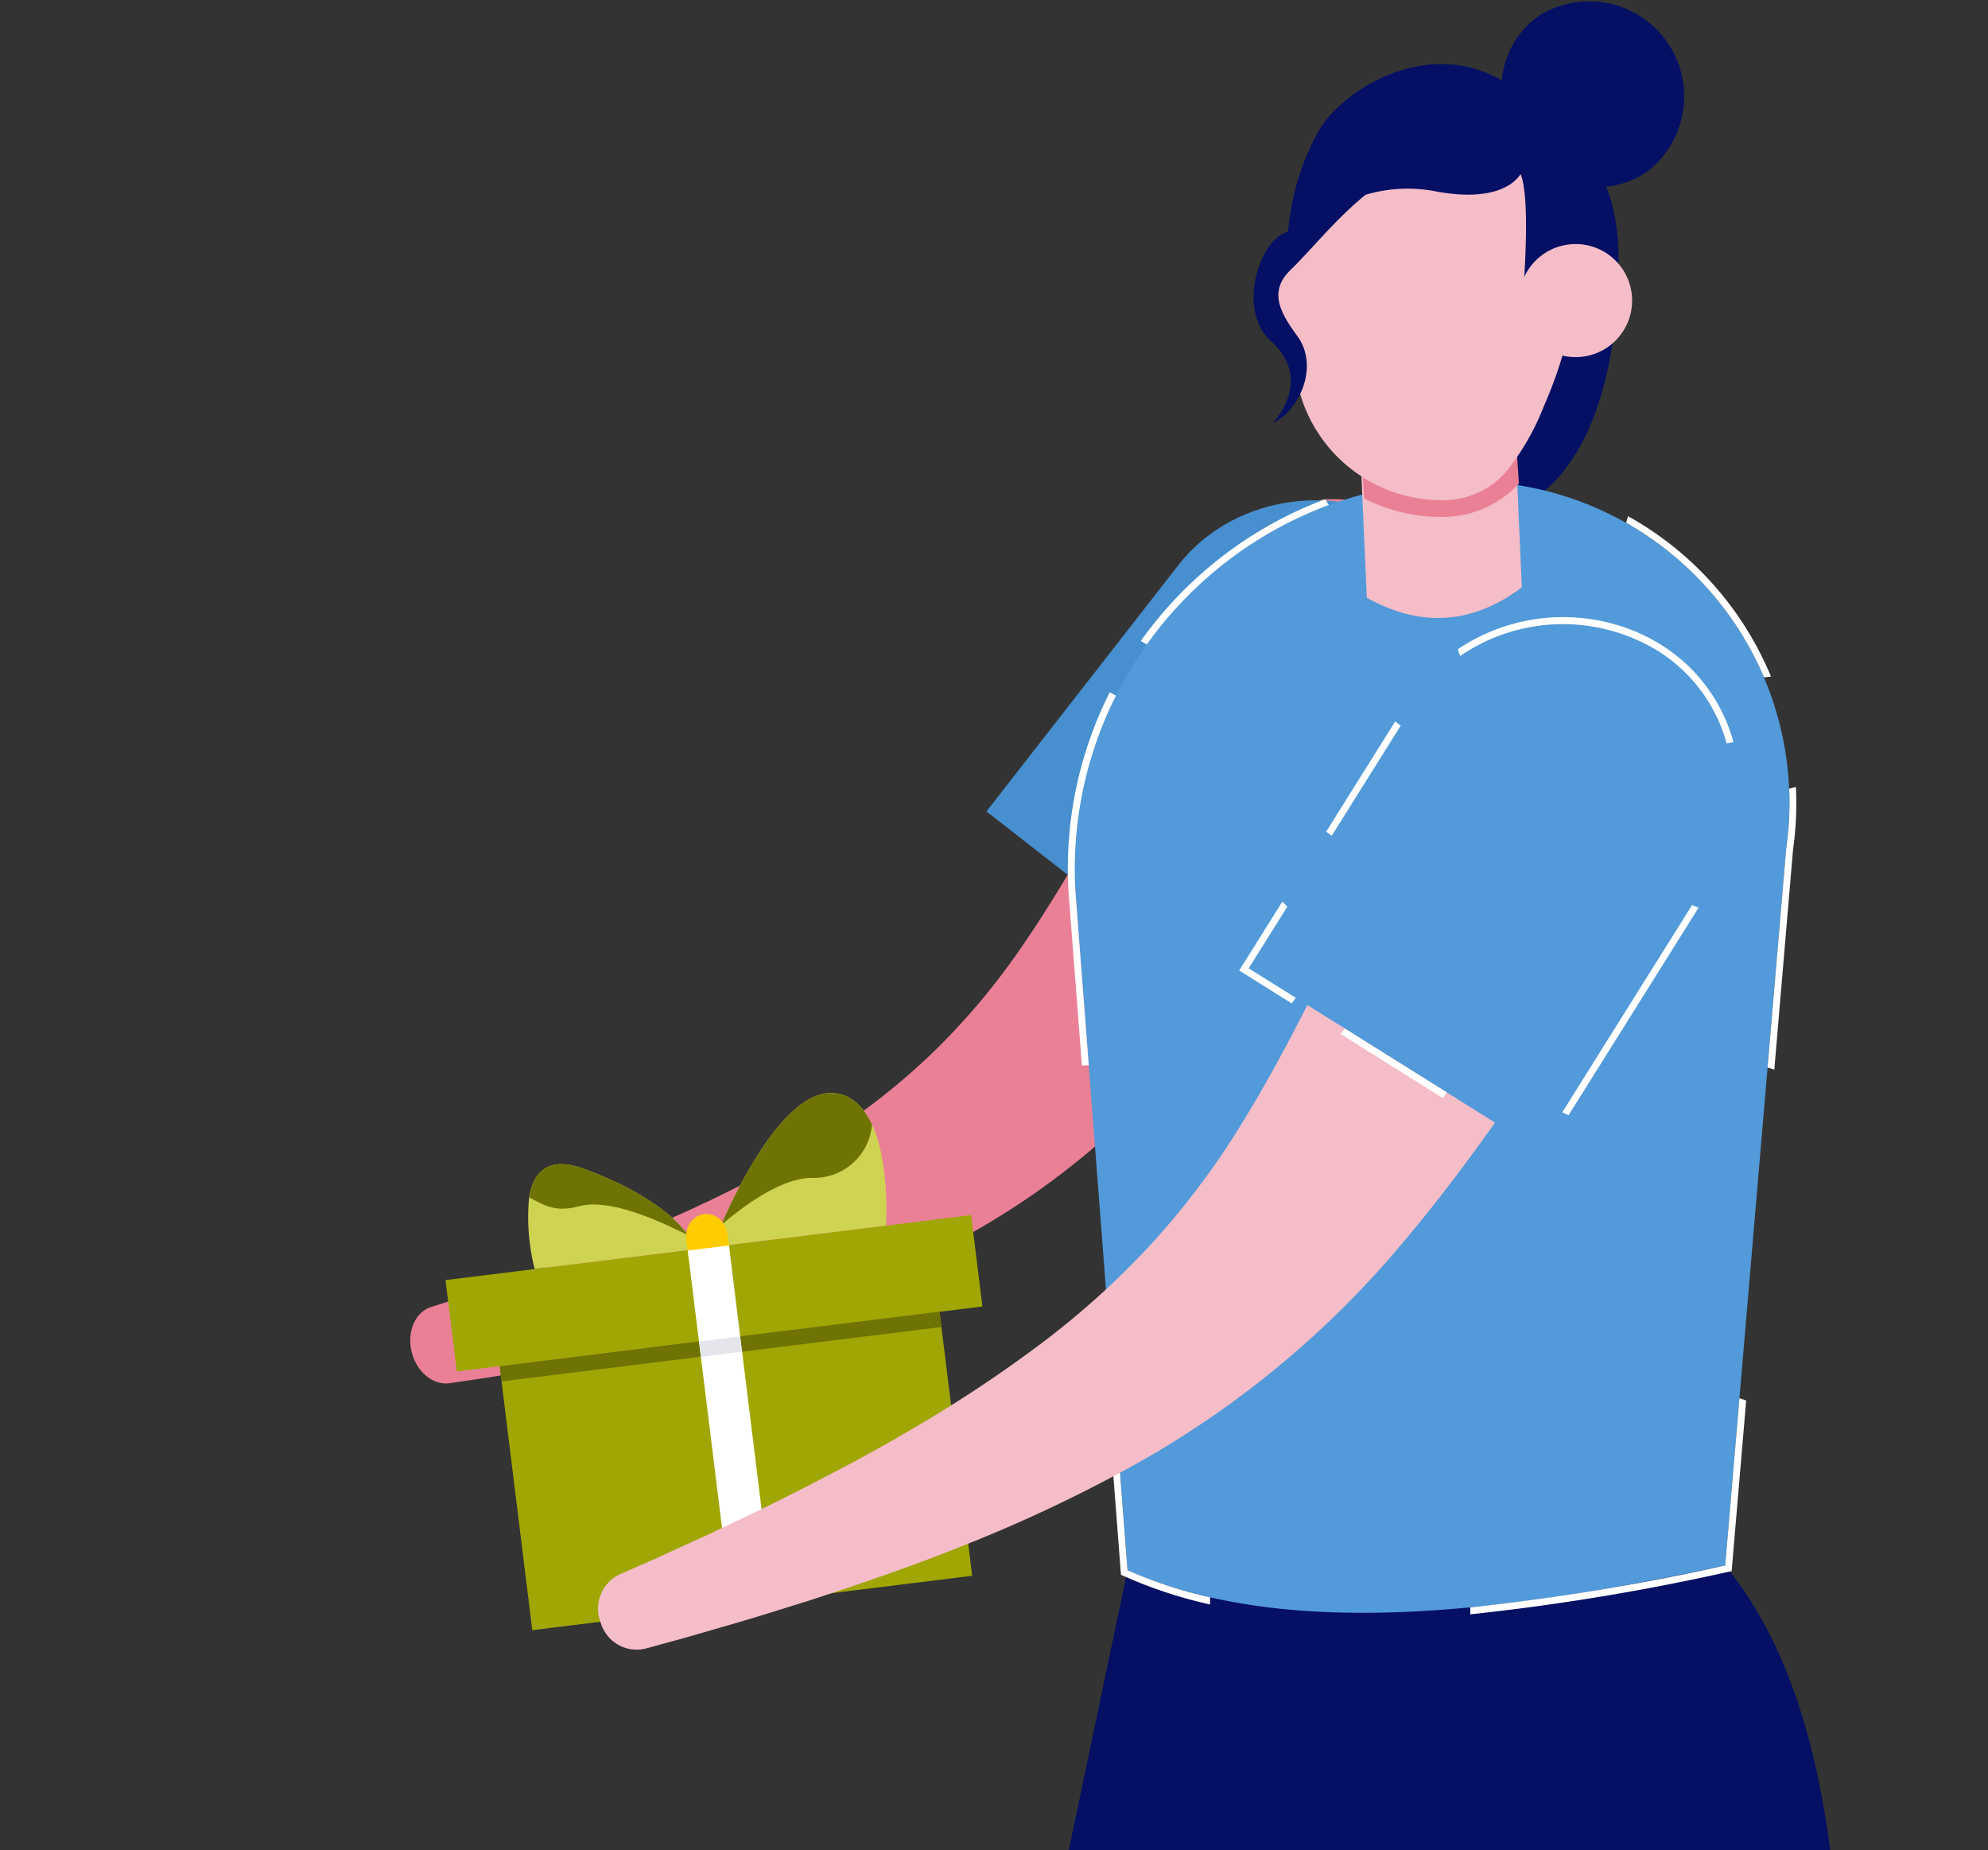 <svg xmlns="http://www.w3.org/2000/svg" xmlns:xlink="http://www.w3.org/1999/xlink" width="216" height="201" viewBox="0 0 216 201">
  <rect x="0" y="0" width="216" height="201" fill="#333333" stroke="none"/>
  <defs>
    <clipPath id="clip-path">
      <rect id="Rectángulo_21463" data-name="Rectángulo 21463" width="216" height="201" transform="translate(574 3689)" fill="#fff" stroke="#707070" stroke-width="1"/>
    </clipPath>
  </defs>
  <g id="Enmascarar_grupo_74" data-name="Enmascarar grupo 74" transform="translate(-574 -3689)" clip-path="url(#clip-path)">
    <g id="Grupo_75094" data-name="Grupo 75094" transform="translate(-2180.989 3161.554)">
      <g id="Grupo_75027" data-name="Grupo 75027" transform="translate(2898.466 706.793)" opacity="0">
        <g id="Grupo_75026" data-name="Grupo 75026" transform="translate(0)">
          <path id="Trazado_168804" data-name="Trazado 168804" d="M3084.526,949.5a0,0,0,0,0,0,0,0,0,0,0,0,0,0s0,0,0,0A0,0,0,0,0,3084.526,949.5Z" transform="translate(-3084.526 -949.493)" fill="#84a9ff"/>
        </g>
      </g>
      <g id="Grupo_75029" data-name="Grupo 75029" transform="translate(2860.641 933.058)">
        <g id="Grupo_75028" data-name="Grupo 75028" transform="translate(0)">
          <path id="Trazado_168805" data-name="Trazado 168805" d="M2996.378,1488.474a4.9,4.9,0,0,1,3.1-1.652,29.8,29.8,0,0,1,3.593-.208,19.02,19.02,0,0,0,8.4-2.433,28.45,28.45,0,0,1,4.033-2.2l8.438.221a9.667,9.667,0,0,1,2.254,4.549,17.037,17.037,0,0,1,.267,4.624v1.759h-30.951v-1.759h-.007A4.767,4.767,0,0,1,2996.378,1488.474Z" transform="translate(-2995.508 -1481.981)" fill="#050f64"/>
        </g>
      </g>
      <g id="Grupo_75031" data-name="Grupo 75031" transform="translate(2856.282 773.12)">
        <g id="Grupo_75030" data-name="Grupo 75030" transform="translate(0)">
          <path id="Trazado_168806" data-name="Trazado 168806" d="M2985.708,1129.923l4.99-24.337,39.7,10.036-10.531,22.185-1.5,116.97-.333,10.96-8.458-.213-1.256-9.815-22.727-118.41h.007l-.026-.127c-.1-.541-.184-1.08-.237-1.618l-.005-.027A17.247,17.247,0,0,1,2985.708,1129.923Z" transform="translate(-2985.251 -1105.586)" fill="#f5bdc8"/>
        </g>
      </g>
      <g id="Grupo_75033" data-name="Grupo 75033" transform="translate(2861.73 692.358)">
        <g id="Grupo_75032" data-name="Grupo 75032" transform="translate(0 0)">
          <path id="Trazado_168807" data-name="Trazado 168807" d="M2998.071,996.284l15.767-75.108c1.857-12.419,64.938-.509,64.938-.509,10.331,12.695,12.489,31.9,12.931,54.315a187.638,187.638,0,0,1-1.2,25.185l-46.109,7.018-.378-5.773q-1.38,2.949-2.826,5.773Z" transform="translate(-2998.071 -915.521)" fill="#050f64"/>
        </g>
      </g>
      <g id="Grupo_75035" data-name="Grupo 75035" transform="translate(2921.151 706.897)" opacity="0">
        <g id="Grupo_75034" data-name="Grupo 75034" transform="translate(0)">
          <path id="Trazado_168808" data-name="Trazado 168808" d="M3137.913,949.742a0,0,0,0,0,0,0,0,0,0,0,0,0,0,0,0,0,0,0,0,0A0,0,0,0,0,3137.913,949.742Z" transform="translate(-3137.913 -949.738)" fill="#84a9ff"/>
        </g>
      </g>
      <g id="Grupo_75037" data-name="Grupo 75037" transform="translate(2914.122 932.996)">
        <g id="Grupo_75036" data-name="Grupo 75036">
          <path id="Trazado_168809" data-name="Trazado 168809" d="M3122.23,1488.387a4.908,4.908,0,0,1,3.1-1.661,29.787,29.787,0,0,1,3.592-.219,19.019,19.019,0,0,0,8.391-2.459,28.413,28.413,0,0,1,4.027-2.213l8.438.2a9.665,9.665,0,0,1,2.269,4.542,17.05,17.05,0,0,1,.281,4.623l.006,1.76-30.951.1-.005-1.759h-.007A4.768,4.768,0,0,1,3122.23,1488.387Z" transform="translate(-3121.369 -1481.836)" fill="#050f64"/>
        </g>
      </g>
      <g id="Grupo_75039" data-name="Grupo 75039" transform="translate(2910.243 777.539)">
        <g id="Grupo_75038" data-name="Grupo 75038">
          <path id="Trazado_168810" data-name="Trazado 168810" d="M3112.241,1122.136l40.408-6.15-8.122,155.652-8.438-.2Z" transform="translate(-3112.241 -1115.986)" fill="#f5bdc8"/>
        </g>
      </g>
      <g id="Grupo_75041" data-name="Grupo 75041" transform="translate(2910.253 552.248)">
        <g id="Grupo_75040" data-name="Grupo 75040">
          <path id="Trazado_168811" data-name="Trazado 168811" d="M3112.264,617.1s18.532,5.906,20.55-24.305c0,0-6.662-6.656-7.154-7s-11.022,18.724-11.022,18.724Z" transform="translate(-3112.264 -585.788)" fill="#050f64"/>
        </g>
      </g>
      <g id="Grupo_75047" data-name="Grupo 75047" transform="matrix(0.951, -0.309, 0.309, 0.951, 2766.748, 623.391)">
        <g id="Grupo_75044" data-name="Grupo 75044" transform="translate(15.612 0.956)">
          <g id="Grupo_75043" data-name="Grupo 75043">
            <g id="Grupo_75042" data-name="Grupo 75042">
              <path id="Trazado_168812" data-name="Trazado 168812" d="M2761,719.142c.175-2.251,1.719-3.991,3.52-3.97l4,.013,3.995-.057c2.662-.011,5.312-.149,7.959-.229,5.283-.275,10.545-.613,15.706-1.287a116.926,116.926,0,0,0,15.113-2.869,74.164,74.164,0,0,0,13.945-5.181,75.145,75.145,0,0,0,12.6-7.929c4.045-3.1,8.014-6.6,12.032-10.311s8.075-7.61,12.221-11.522,8.362-7.854,12.681-11.713a10.518,10.518,0,0,1,9.548-2.256,13.821,13.821,0,0,1,8.422,6.685h0a17.64,17.64,0,0,1,2.247,11.246,12.623,12.623,0,0,1-5.052,8.791c-4.526,2.943-9.021,6.021-13.561,9.157s-9.118,6.367-13.873,9.58-9.708,6.4-14.983,9.267a89.321,89.321,0,0,1-16.634,7.077,86.98,86.98,0,0,1-17.3,3.395,128.131,128.131,0,0,1-16.953.407c-5.573-.2-11.057-.748-16.508-1.364-2.716-.365-5.436-.673-8.131-1.107l-4.046-.612-4.028-.68C2762.109,723.379,2760.83,721.393,2761,719.142Z" transform="translate(-2760.989 -661.498)" fill="#ea8096"/>
            </g>
          </g>
        </g>
        <g id="Grupo_75046" data-name="Grupo 75046" transform="translate(93.164)">
          <g id="Grupo_75045" data-name="Grupo 75045">
            <path id="Trazado_168813" data-name="Trazado 168813" d="M3001.065,712.116l28.114-19.011c8.5-5.75,11.378-16.879,5.627-25.383h0c-5.75-8.5-17.948-11.163-26.452-5.413l-28.114,19.011Z" transform="translate(-2980.241 -659.249)" fill="#478fce"/>
          </g>
        </g>
      </g>
      <g id="Grupo_75049" data-name="Grupo 75049" transform="translate(2871.772 579.706)">
        <g id="Grupo_75048" data-name="Grupo 75048" transform="translate(0 0)">
          <path id="Trazado_168814" data-name="Trazado 168814" d="M3066.607,650.493h0a42.235,42.235,0,0,0-44.743,45.784l5.565,72.436c18,8.058,43.219,4.094,64.939-.509l6.627-77.9A34.943,34.943,0,0,0,3066.607,650.493Z" transform="translate(-3021.703 -650.407)" fill="#529ad9"/>
        </g>
      </g>
      <g id="Grupo_75051" data-name="Grupo 75051" transform="translate(2871.019 581.675)">
        <g id="Grupo_75050" data-name="Grupo 75050">
          <path id="Trazado_168815" data-name="Trazado 168815" d="M3027.848,670.444l.664.375a42.422,42.422,0,0,1,19.77-15.146l-.393-.629a43.126,43.126,0,0,0-16.649,11.219A44.016,44.016,0,0,0,3027.848,670.444Zm-3.972,77.751,1.821,23.686.408.184a49.2,49.2,0,0,0,9.274,3.046v-.783a47.915,47.915,0,0,1-8.971-2.949l-1.776-23.113Zm67.473,22.675a249.276,249.276,0,0,1-27.7,4.553v.757a248.733,248.733,0,0,0,27.857-4.576l.543-.116,1.578-18.534-.731-.259Zm6.628-77.894-2.027,23.81.734.217,2.039-23.945a35.469,35.469,0,0,0,.307-6.756l-.73.187A34.844,34.844,0,0,1,3097.977,692.976Zm-77.878,6.033,1.35,17.541h.749l-1.353-17.608a41.962,41.962,0,0,1,4.313-22.566l-.682-.36A42.517,42.517,0,0,0,3020.1,699.009Zm60.484-41.407a35.117,35.117,0,0,1,14.981,16.795l.76-.086a35.467,35.467,0,0,0-15.536-17.425Z" transform="translate(-3019.932 -655.043)" fill="#fff"/>
        </g>
      </g>
      <g id="Grupo_75062" data-name="Grupo 75062" transform="translate(2891.196 527.465)">
        <g id="Grupo_75053" data-name="Grupo 75053" transform="translate(11.433 44.249)">
          <g id="Grupo_75052" data-name="Grupo 75052">
            <path id="Trazado_168816" data-name="Trazado 168816" d="M3094.323,632.726l.865,19.537q8.788,4.907,16.845-1.127l-.865-19.537Z" transform="translate(-3094.323 -631.599)" fill="#f5bdc8"/>
          </g>
        </g>
        <g id="Grupo_75055" data-name="Grupo 75055" transform="translate(11.588 46.591)">
          <g id="Grupo_75054" data-name="Grupo 75054">
            <path id="Trazado_168817" data-name="Trazado 168817" d="M3094.688,638.239l.429,6.412a18.423,18.423,0,0,0,8.728,2.006c.175-.006.351-.012.526-.024a11.227,11.227,0,0,0,7.557-3.607l-.4-5.914Z" transform="translate(-3094.688 -637.112)" fill="#ea8096"/>
          </g>
        </g>
        <g id="Grupo_75057" data-name="Grupo 75057" transform="translate(1.508 13.834)">
          <g id="Grupo_75056" data-name="Grupo 75056">
            <path id="Trazado_168818" data-name="Trazado 168818" d="M3070.967,576.366l1.791,6.252,1.193,3.441a16.055,16.055,0,0,0,16.281,14.447,9.038,9.038,0,0,0,2.5-.4,9.713,9.713,0,0,0,.936-.344c.064-.024.128-.054.193-.084a8.757,8.757,0,0,0,3.089-2.337,27.054,27.054,0,0,0,4.065-7.091,46.294,46.294,0,0,0,2.287-6.442,20.765,20.765,0,0,0,.6-7.94l-.95-15.841-24.893,5.594Z" transform="translate(-3070.967 -560.023)" fill="#f5bdc8"/>
          </g>
        </g>
        <g id="Grupo_75059" data-name="Grupo 75059" transform="translate(0 0)">
          <g id="Grupo_75058" data-name="Grupo 75058">
            <path id="Trazado_168819" data-name="Trazado 168819" d="M3071.157,552.633a27.509,27.509,0,0,1,3.226-10.8c2.555-4.619,11.878-10.406,20-5.648a9.6,9.6,0,0,1,4.09-7.065,10.325,10.325,0,0,1,11.675,17,9.413,9.413,0,0,1-4.414,1.6c.1.255.2.517.293.8,1.419,4.255,2.164,13.245-3.042,16.356-1.754,1.049-5.978-.222-6.235-6.035-.014-.326.783-9.822-.325-12.481-.679,1.026-2.828,3-9.017,1.915a15.949,15.949,0,0,0-7.841.336c-3.334,2.731-5.658,5.737-8.178,8.2-2.474,2.42-.891,4.839.781,7.147,2.468,3.407.084,8.193-2.685,9.448,0,0,4.564-4.623-.2-8.925C3065.563,561.125,3068.043,553.372,3071.157,552.633Z" transform="translate(-3067.417 -527.465)" fill="#050f64"/>
          </g>
        </g>
        <g id="Grupo_75061" data-name="Grupo 75061" transform="translate(28.563 26.213)">
          <g id="Grupo_75060" data-name="Grupo 75060" transform="translate(0 0)">
            <circle id="Elipse_4550" data-name="Elipse 4550" cx="6.142" cy="6.142" r="6.142" transform="translate(0 0.571) rotate(-2.664)" fill="#f5bdc8"/>
          </g>
        </g>
      </g>
      <g id="Grupo_75085" data-name="Grupo 75085" transform="translate(2803.393 646.176)">
        <g id="Grupo_75064" data-name="Grupo 75064" transform="translate(0 13.266)">
          <g id="Grupo_75063" data-name="Grupo 75063" transform="translate(0 0)">
            <rect id="Rectángulo_21457" data-name="Rectángulo 21457" width="57.544" height="10.005" transform="translate(0 7.06) rotate(-7.048)" fill="#a0a603"/>
          </g>
        </g>
        <g id="Grupo_75066" data-name="Grupo 75066" transform="translate(5.884 23.771)">
          <g id="Grupo_75065" data-name="Grupo 75065" transform="translate(0 0)">
            <rect id="Rectángulo_21458" data-name="Rectángulo 21458" width="48.159" height="28.895" transform="translate(0 5.909) rotate(-7.048)" fill="#a0a603"/>
          </g>
        </g>
        <g id="Grupo_75068" data-name="Grupo 75068" transform="translate(8.937 7.732)">
          <g id="Grupo_75067" data-name="Grupo 75067">
            <path id="Trazado_168820" data-name="Trazado 168820" d="M2834.106,688.448l.208,1.683-16.778,2.074a22.833,22.833,0,0,1-.606-7.763c.442-2.626,1.94-4.573,5.889-3.141,7.729,2.8,10.521,6.079,11.158,6.935l0,.017c.055.081.092.147.111.18Z" transform="translate(-2816.784 -680.815)" fill="#ced351"/>
          </g>
        </g>
        <g id="Grupo_75070" data-name="Grupo 75070" transform="translate(29.943 0)">
          <g id="Grupo_75069" data-name="Grupo 75069">
            <path id="Trazado_168821" data-name="Trazado 168821" d="M2942.01,655.716l-17.646,2.182-.271-2.192.017-.026,0-.024a4.283,4.283,0,0,0,.187-.43c1.122-2.579,6.706-14.731,12.317-13.87,1.836.276,3.064,1.631,3.883,3.4C2942.462,649.008,2942.01,655.716,2942.01,655.716Z" transform="translate(-2924.093 -641.313)" fill="#ced351"/>
          </g>
        </g>
        <g id="Grupo_75072" data-name="Grupo 75072" transform="translate(29.957 0)">
          <g id="Grupo_75071" data-name="Grupo 75071">
            <path id="Trazado_168822" data-name="Trazado 168822" d="M2940.551,644.753a6.326,6.326,0,0,1-6.531,5.784c-3.644,0-8.208,3.719-9.6,4.92-.126.111-.216.194-.252.223l0-.024a4.245,4.245,0,0,0,.187-.43c1.123-2.579,6.706-14.731,12.317-13.87C2938.5,641.633,2939.733,642.988,2940.551,644.753Z" transform="translate(-2924.164 -641.313)" fill="#6f7302"/>
          </g>
        </g>
        <g id="Grupo_75074" data-name="Grupo 75074" transform="translate(9.084 7.732)">
          <g id="Grupo_75073" data-name="Grupo 75073">
            <path id="Trazado_168823" data-name="Trazado 168823" d="M2834.691,688.432a.333.333,0,0,1-.106-.022c-.977-.39-7.726-4.083-11.632-3.019-2.895.781-4.115-.39-5.422-.95.441-2.626,1.939-4.573,5.889-3.141,7.728,2.8,10.521,6.079,11.158,6.935l0,.017C2834.634,688.333,2834.672,688.4,2834.691,688.432Z" transform="translate(-2817.531 -680.815)" fill="#6f7302"/>
          </g>
        </g>
        <g id="Grupo_75076" data-name="Grupo 75076" transform="translate(26.135 13.13)">
          <g id="Grupo_75075" data-name="Grupo 75075">
            <path id="Trazado_168824" data-name="Trazado 168824" d="M2909.171,710.736l.265,2.145-4.5.557-.265-2.145a1.372,1.372,0,0,1-.015-.3.782.782,0,0,1-.006-.221l0-.024a2.594,2.594,0,0,1,.045-.328,2.3,2.3,0,0,1,1.919-2.019,2.322,2.322,0,0,1,2.365,1.589l0,.024a.575.575,0,0,1,.06.141,1.222,1.222,0,0,1,.072.238A1.881,1.881,0,0,1,2909.171,710.736Z" transform="translate(-2904.641 -708.39)" fill="#fc0"/>
          </g>
        </g>
        <g id="Grupo_75078" data-name="Grupo 75078" transform="translate(26.32 16.566)">
          <g id="Grupo_75077" data-name="Grupo 75077" transform="translate(0 0)">
            <rect id="Rectángulo_21459" data-name="Rectángulo 21459" width="4.514" height="38.853" transform="translate(0 0.554) rotate(-7.048)" fill="#fff"/>
          </g>
        </g>
        <g id="Grupo_75080" data-name="Grupo 75080" transform="translate(32.022 23.771)">
          <g id="Grupo_75079" data-name="Grupo 75079" transform="translate(0 0)">
            <rect id="Rectángulo_21460" data-name="Rectángulo 21460" width="21.823" height="1.667" transform="translate(0 2.678) rotate(-7.048)" fill="#6f7302"/>
          </g>
        </g>
        <g id="Grupo_75082" data-name="Grupo 75082" transform="translate(5.885 27.002)">
          <g id="Grupo_75081" data-name="Grupo 75081" transform="translate(0 0)">
            <rect id="Rectángulo_21461" data-name="Rectángulo 21461" width="21.822" height="1.667" transform="matrix(0.992, -0.123, 0.123, 0.992, 0, 2.678)" fill="#6f7302"/>
          </g>
        </g>
        <g id="Grupo_75084" data-name="Grupo 75084" transform="translate(27.542 26.448)">
          <g id="Grupo_75083" data-name="Grupo 75083" transform="translate(0 0)">
            <rect id="Rectángulo_21462" data-name="Rectángulo 21462" width="4.514" height="1.667" transform="matrix(0.992, -0.123, 0.123, 0.992, 0, 0.554)" fill="#e5e6eb"/>
          </g>
        </g>
      </g>
      <g id="Grupo_75093" data-name="Grupo 75093" transform="translate(2819.999 594.481)">
        <g id="Grupo_75088" data-name="Grupo 75088" transform="translate(0 0.86)">
          <g id="Grupo_75087" data-name="Grupo 75087">
            <g id="Grupo_75086" data-name="Grupo 75086">
              <path id="Trazado_168825" data-name="Trazado 168825" d="M2900.121,795.585a4.137,4.137,0,0,1,1.988-5.221l4.092-1.8,4.055-1.855c2.714-1.213,5.363-2.536,8.033-3.805,5.283-2.637,10.518-5.323,15.514-8.27a144.3,144.3,0,0,0,14.268-9.45,89.066,89.066,0,0,0,12.141-11.036,85.824,85.824,0,0,0,9.652-12.939c2.877-4.66,5.512-9.657,8.113-14.863s5.165-10.606,7.815-16.056,5.359-10.959,8.208-16.439a12.771,12.771,0,0,1,8.834-6.375,15.278,15.278,0,0,1,11.3,2.31,16.119,16.119,0,0,1,6.844,9.27,12.421,12.421,0,0,1-1.6,10.321c-3.43,4.736-6.774,9.58-10.14,14.5s-6.732,9.941-10.287,15.026-7.321,10.238-11.548,15.242a103.984,103.984,0,0,1-30.4,24.9,159.625,159.625,0,0,1-17.143,8.029c-5.769,2.338-11.591,4.31-17.406,6.208-2.921.893-5.822,1.839-8.749,2.66l-4.378,1.268-4.388,1.2A4.075,4.075,0,0,1,2900.121,795.585Z" transform="translate(-2899.862 -687.204)" fill="#f5bdc8"/>
            </g>
          </g>
        </g>
        <g id="Grupo_75090" data-name="Grupo 75090" transform="translate(70.664 0.764)">
          <g id="Grupo_75089" data-name="Grupo 75089">
            <path id="Trazado_168826" data-name="Trazado 168826" d="M3097.665,744.1l18.019-28.759c5.451-8.7,3.577-20.039-5.123-25.489h0c-8.7-5.45-20.929-2.948-26.38,5.751l-18.019,28.76Z" transform="translate(-3066.163 -686.979)" fill="#529ad9"/>
          </g>
        </g>
        <g id="Grupo_75092" data-name="Grupo 75092" transform="translate(69.631 0)">
          <g id="Grupo_75091" data-name="Grupo 75091">
            <path id="Trazado_168827" data-name="Trazado 168827" d="M3063.732,723.571l5.717,3.582.429-.617-5.113-3.2,4.2-6.705-.543-.541Zm10.056-14.639,7.494-11.964-.6-.454-7.5,11.976Zm13.686-20.253.271.723a19.748,19.748,0,0,1,21.42-.582,17.2,17.2,0,0,1,7.526,10.081l.739-.147a17.974,17.974,0,0,0-7.866-10.569,19.478,19.478,0,0,0-3.162-1.594A20.515,20.515,0,0,0,3087.473,688.679Zm-12.26,41.2-.452.6,11.111,6.96.393-.639Zm37.724-13.416-14.108,22.519.684.318,14.132-22.558Z" transform="translate(-3063.732 -685.18)" fill="#fff"/>
          </g>
        </g>
      </g>
    </g>
  </g>
</svg>
